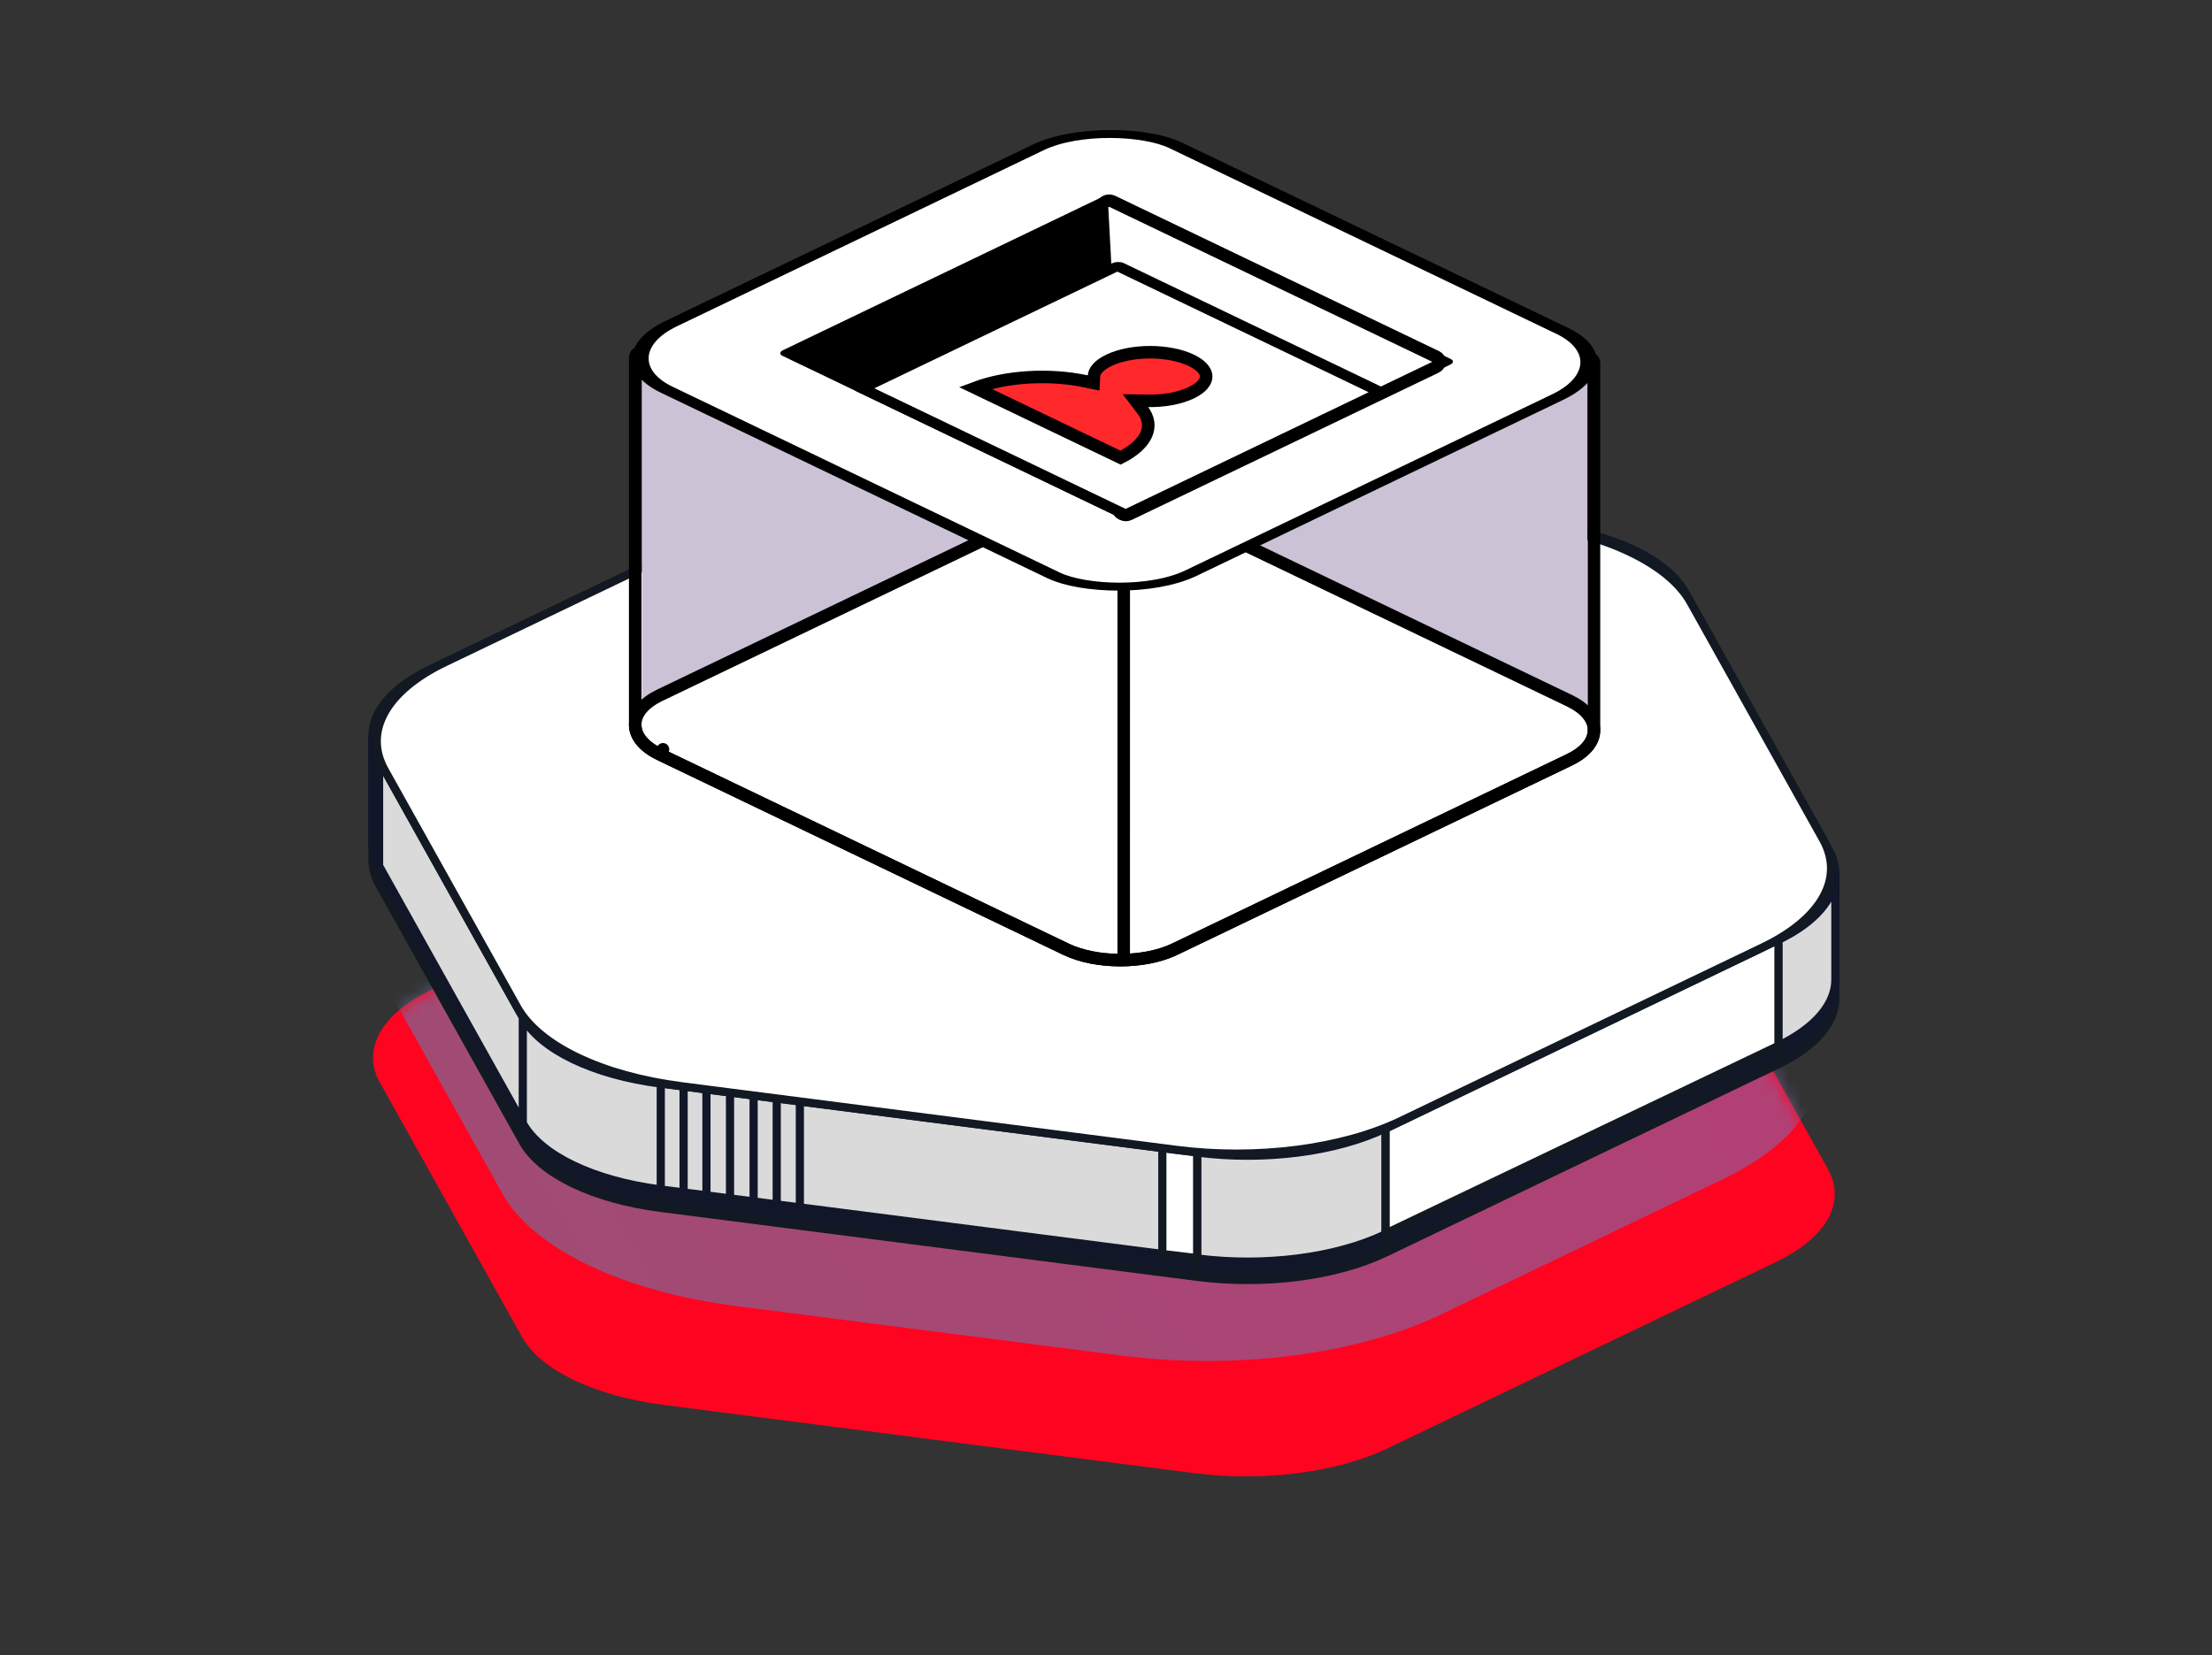<svg width="175" height="131" viewBox="0 0 175 131" fill="none" xmlns="http://www.w3.org/2000/svg">
<rect x="0" y="0" width="175" height="131" fill="#333333" stroke="none"/>
<g id="person">
<g id="extrude-group">
<path id="Polygon 246" d="M122.153 66.996C127.628 67.7 131.905 69.753 133.372 72.38L144.614 92.513C146.081 95.141 144.515 97.944 140.507 99.868L109.795 114.606C105.787 116.53 99.945 117.281 94.469 116.577L52.516 111.182C47.04 110.478 42.763 108.426 41.296 105.798L30.055 85.665C28.588 83.038 30.153 80.234 34.161 78.311L64.873 63.572C68.882 61.649 74.724 60.898 80.2 61.602L122.153 66.996Z" fill="#FF0420"/>
<g id="Mask group">
<mask id="mask0_954_486" style="mask-type:alpha" maskUnits="userSpaceOnUse" x="29" y="61" width="117" height="56">
<path id="Polygon 248" d="M122.153 66.996C127.628 67.7 131.905 69.753 133.372 72.38L144.614 92.513C146.081 95.141 144.515 97.944 140.507 99.868L109.795 114.606C105.787 116.53 99.945 117.281 94.469 116.577L52.516 111.182C47.04 110.478 42.763 108.426 41.296 105.798L30.055 85.665C28.588 83.038 30.153 80.234 34.161 78.311L64.873 63.572C68.882 61.649 74.724 60.898 80.2 61.602L122.153 66.996Z" fill="#FF2A2A"/>
</mask>
<g mask="url(#mask0_954_486)">
<g id="Polygon 247" style="mix-blend-mode:multiply" opacity="0.6">
<path d="M116.405 57.693C125.437 58.854 132.492 62.24 134.912 66.574L143.073 81.19C145.494 85.525 142.911 90.15 136.299 93.323L114.003 104.022C107.391 107.196 97.753 108.435 88.721 107.273L58.263 103.357C49.231 102.195 42.176 98.81 39.756 94.475L31.595 79.859C29.175 75.525 31.757 70.9 38.369 67.727L60.666 57.027C67.278 53.854 76.915 52.615 85.947 53.776L116.405 57.693Z" fill="url(#paint0_linear_954_486)"/>
</g>
</g>
</g>
<g id="side-faces">
<g id="side-face">
<path fill-rule="evenodd" clip-rule="evenodd" d="M145.204 70.538C145.237 72.499 143.646 74.416 140.682 75.839L109.62 90.745C105.72 92.616 100.036 93.347 94.708 92.662L52.277 87.206C46.949 86.521 42.788 84.524 41.36 81.967L29.991 61.605C29.648 60.992 29.476 60.368 29.465 59.749V68.131C29.476 68.75 29.648 69.374 29.991 69.987L41.36 90.349C42.788 92.906 46.949 94.903 52.277 95.588L94.708 101.044C100.036 101.729 105.72 100.998 109.62 99.127L140.682 84.221C143.646 82.798 145.237 80.881 145.204 78.921V70.538Z" fill="#111628"/>
<path d="M140.682 75.839C143.646 74.416 145.237 72.499 145.204 70.538V78.921C145.237 80.881 143.646 82.798 140.682 84.221M140.682 75.839L109.62 90.745M140.682 75.839V84.221M109.62 90.745C105.72 92.616 100.036 93.347 94.708 92.662M109.62 90.745V99.127M94.708 92.662L52.277 87.206M94.708 92.662V101.044M52.277 87.206C46.949 86.521 42.788 84.524 41.36 81.967M52.277 87.206V95.588M41.36 81.967L29.991 61.605M41.36 81.967V90.349M29.991 61.605C29.648 60.992 29.476 60.368 29.465 59.749V68.131C29.476 68.75 29.648 69.374 29.991 69.987M29.991 61.605V69.987M29.991 69.987L41.36 90.349M41.36 90.349C42.788 92.906 46.949 94.903 52.277 95.588M52.277 95.588L94.708 101.044M94.708 101.044C100.036 101.729 105.72 100.998 109.62 99.127M109.62 99.127L140.682 84.221" stroke="#121923" stroke-width="0.647" stroke-linejoin="round"/>
</g>
<path id="side-face_2" fill-rule="evenodd" clip-rule="evenodd" d="M29.465 58.293C29.431 56.333 31.023 54.416 33.987 52.993L65.048 38.087C68.948 36.215 74.633 35.484 79.961 36.17L122.392 41.626C127.719 42.311 131.881 44.308 133.308 46.864L144.678 67.226C145.02 67.84 145.193 68.463 145.204 69.083V77.465C145.193 76.846 145.02 76.222 144.678 75.609L133.308 55.246C131.881 52.69 127.719 50.693 122.392 50.008L79.961 44.552C74.633 43.867 68.948 44.598 65.048 46.469L33.987 61.375C31.023 62.798 29.431 64.715 29.465 66.675V58.293Z" fill="url(#paint1_linear_954_486)" stroke="#121923" stroke-width="0.647" stroke-linejoin="round"/>
<g id="side-face_3">
<path fill-rule="evenodd" clip-rule="evenodd" d="M145.204 69.082C145.237 71.043 143.646 72.96 140.682 74.382L109.62 89.288C105.72 91.16 100.036 91.891 94.708 91.206L63.28 87.165L61.45 86.93L59.621 86.694L57.755 86.454L55.889 86.215L54.083 85.982L52.277 85.75C46.949 85.065 42.788 83.068 41.36 80.511L29.991 60.149C29.648 59.536 29.476 58.912 29.465 58.293V66.675C29.476 67.294 29.648 67.918 29.991 68.531L41.36 88.893C42.788 91.45 46.949 93.447 52.277 94.132L54.083 94.364L55.889 94.597L57.755 94.837L59.621 95.076L61.45 95.312L63.28 95.547L94.708 99.588C100.036 100.273 105.72 99.542 109.62 97.671L140.682 82.765C143.646 81.342 145.237 79.425 145.204 77.465V69.082Z" fill="#DADADA"/>
<path d="M140.682 74.382C143.646 72.96 145.237 71.043 145.204 69.082V77.465C145.237 79.425 143.646 81.342 140.682 82.765M140.682 74.382L109.62 89.288M140.682 74.382V82.765M109.62 89.288C105.72 91.16 100.036 91.891 94.708 91.206M109.62 89.288V97.671M94.708 91.206V99.588M94.708 91.206L63.28 87.165M52.277 85.75C46.949 85.065 42.788 83.068 41.36 80.511M52.277 85.75V94.132M52.277 85.75L54.083 85.982M41.36 80.511L29.991 60.149M41.36 80.511V88.893M29.991 60.149C29.648 59.536 29.476 58.912 29.465 58.293V66.675C29.476 67.294 29.648 67.918 29.991 68.531M29.991 60.149V68.531M29.991 68.531L41.36 88.893M41.36 88.893C42.788 91.45 46.949 93.447 52.277 94.132M52.277 94.132L54.083 94.364M94.708 99.588C100.036 100.273 105.72 99.542 109.62 97.671M94.708 99.588L63.28 95.547M109.62 97.671L140.682 82.765M55.889 94.597V86.215M55.889 94.597L54.083 94.364M55.889 94.597L57.755 94.837M55.889 86.215L54.083 85.982M55.889 86.215L57.755 86.454M59.621 86.694V95.076M59.621 86.694L57.755 86.454M59.621 86.694L61.45 86.93M59.621 95.076L57.755 94.837M59.621 95.076L61.45 95.312M63.28 87.165V95.547M63.28 87.165L61.45 86.93M63.28 95.547L61.45 95.312M54.083 85.982V94.364M57.755 86.454V94.837M61.45 86.93V95.312" stroke="#111628" stroke-width="0.647" stroke-linejoin="round"/>
</g>
<path id="Vector 1938" d="M94.711 99.565V91.209L91.957 90.848V99.234L94.711 99.565Z" fill="white" stroke="#121923" stroke-width="0.647" stroke-linejoin="round"/>
<path id="Vector 1937" d="M109.625 97.614V89.319L140.7 74.373V82.762L109.625 97.614Z" fill="white" stroke="#121923" stroke-width="0.647" stroke-linejoin="round"/>
</g>
<path id="Polygon 245" d="M120.738 41.413C127.089 42.23 132.05 44.61 133.751 47.658L144.235 66.433C145.936 69.481 144.121 72.732 139.472 74.963L110.831 88.708C106.181 90.939 99.405 91.81 93.055 90.994L53.93 85.963C47.579 85.146 42.619 82.766 40.917 79.718L30.434 60.943C28.732 57.895 30.548 54.643 35.197 52.412L63.838 38.668C68.487 36.437 75.263 35.566 81.614 36.382L120.738 41.413Z" fill="white" stroke="#121923" stroke-width="0.647" stroke-linejoin="round"/>
</g>
<g id="Group 2035875613">
<path id="Union" d="M125.578 28.732C125.578 29.433 125.02 30.134 123.906 30.669L92.666 45.661C90.436 46.73 86.821 46.731 84.592 45.661L52.681 30.347L52.452 30.237C51.337 29.702 50.779 29.001 50.779 28.3L50.779 57.359C50.779 58.06 51.337 58.761 52.451 59.296L84.591 74.72C86.821 75.79 90.436 75.79 92.665 74.72L123.906 59.728C125.02 59.193 125.578 58.492 125.578 57.791L125.578 28.732Z" fill="#CCC2D6"/>
<path id="Rectangle 34627132" d="M126.107 57.79C126.107 56.856 125.367 56.029 124.162 55.45L92.022 40.027C90.81 39.445 89.255 39.167 87.73 39.167C86.204 39.167 84.65 39.445 83.439 40.027L52.198 55.019C50.993 55.597 50.253 56.424 50.254 57.358C50.254 58.291 50.993 59.118 52.198 59.696L84.339 75.12C85.55 75.702 87.105 75.98 88.63 75.98C90.156 75.98 91.71 75.702 92.922 75.12L124.162 60.128C125.367 59.55 126.106 58.723 126.107 57.79Z" fill="white" stroke="black" stroke-width="0.991"/>
<path id="Union_2" d="M126.106 28.732C126.106 28.479 125.87 28.273 125.579 28.273C125.288 28.273 125.052 28.479 125.051 28.732C125.051 29.201 124.676 29.776 123.652 30.267L92.412 45.259C91.394 45.747 90.026 46.005 88.629 46.005C87.233 46.005 85.865 45.748 84.847 45.259L52.937 29.946L52.937 29.946L52.707 29.835L52.707 29.835C51.682 29.344 51.307 28.769 51.307 28.3C51.307 28.3 51.307 28.3 51.307 28.3C51.307 28.046 51.071 27.841 50.78 27.841C50.489 27.841 50.253 28.047 50.253 28.3L50.253 28.3L50.253 57.359L50.253 57.359C50.253 58.292 50.993 59.119 52.197 59.697L52.452 59.296L52.197 59.697L84.338 75.121C85.549 75.703 87.104 75.981 88.629 75.981C90.155 75.981 91.709 75.703 92.921 75.122L124.161 60.13C125.366 59.551 126.106 58.724 126.106 57.791L126.106 28.732Z" stroke="black" stroke-width="0.991" stroke-linejoin="round"/>
<rect id="Rectangle 34627132_2" x="0.925" y="-0.015" width="41.767" height="45.596" rx="5.833" transform="matrix(-0.964 0.463 -0.902 -0.433 129.747 28.281)" fill="white" stroke="black" stroke-width="0.991"/>
<rect id="Rectangle 34627134" x="0.925" y="-0.015" width="26.153" height="29.596" transform="matrix(-0.964 0.463 -0.902 -0.433 115.171 28.202)" fill="black" stroke="black" stroke-width="0.991" stroke-linejoin="round"/>
<path id="Intersect" d="M88.465 40.296C88.473 40.445 88.564 40.575 88.71 40.645L88.825 40.7C88.978 40.774 89.171 40.771 89.335 40.692L113.594 29.05C113.769 28.967 113.884 28.811 113.896 28.643C113.907 28.475 113.814 28.323 113.651 28.244L87.995 15.933C87.829 15.853 87.617 15.864 87.447 15.961C87.276 16.059 87.175 16.227 87.184 16.397L88.465 40.296Z" fill="white" stroke="black" stroke-width="0.991" stroke-linejoin="round"/>
<rect id="Rectangle 34627135" x="0.925" y="-0.015" width="20.935" height="23.032" transform="matrix(-0.964 0.463 -0.902 -0.433 110.082 30.589)" fill="white" stroke="black" stroke-width="0.991" stroke-linejoin="round"/>
<path id="Union_3" d="M85.9 30.176L86.518 30.306L86.55 29.753C86.571 29.385 86.883 28.92 87.73 28.514C88.603 28.095 89.781 27.873 90.987 27.873C92.193 27.873 93.371 28.095 94.244 28.514C95.123 28.936 95.426 29.419 95.426 29.797C95.426 30.175 95.123 30.659 94.244 31.081C93.334 31.517 92.093 31.74 90.836 31.72L89.831 31.705L90.387 32.433C90.882 33.08 90.967 33.748 90.687 34.386C90.412 35.011 89.761 35.657 88.654 36.217L77.153 30.697C79.656 29.761 83.04 29.576 85.9 30.176Z" fill="#FF292C" stroke="black" stroke-width="0.991"/>
<path id="Vector 4047" d="M88.902 46.625L88.901 75.689" stroke="black" stroke-width="0.991"/>
</g>
</g>
<defs>
<linearGradient id="paint0_linear_954_486" x1="170.365" y1="68.526" x2="49.878" y2="140.852" gradientUnits="userSpaceOnUse">
<stop stop-color="#8860AF"/>
<stop offset="1" stop-color="#5E7DAB"/>
</linearGradient>
<linearGradient id="paint1_linear_954_486" x1="116.596" y1="31.622" x2="106.553" y2="83.07" gradientUnits="userSpaceOnUse">
<stop stop-color="#B0C2FF" stop-opacity="0.8"/>
<stop offset="1" stop-color="#FFDCFE"/>
</linearGradient>
</defs>
</svg>
